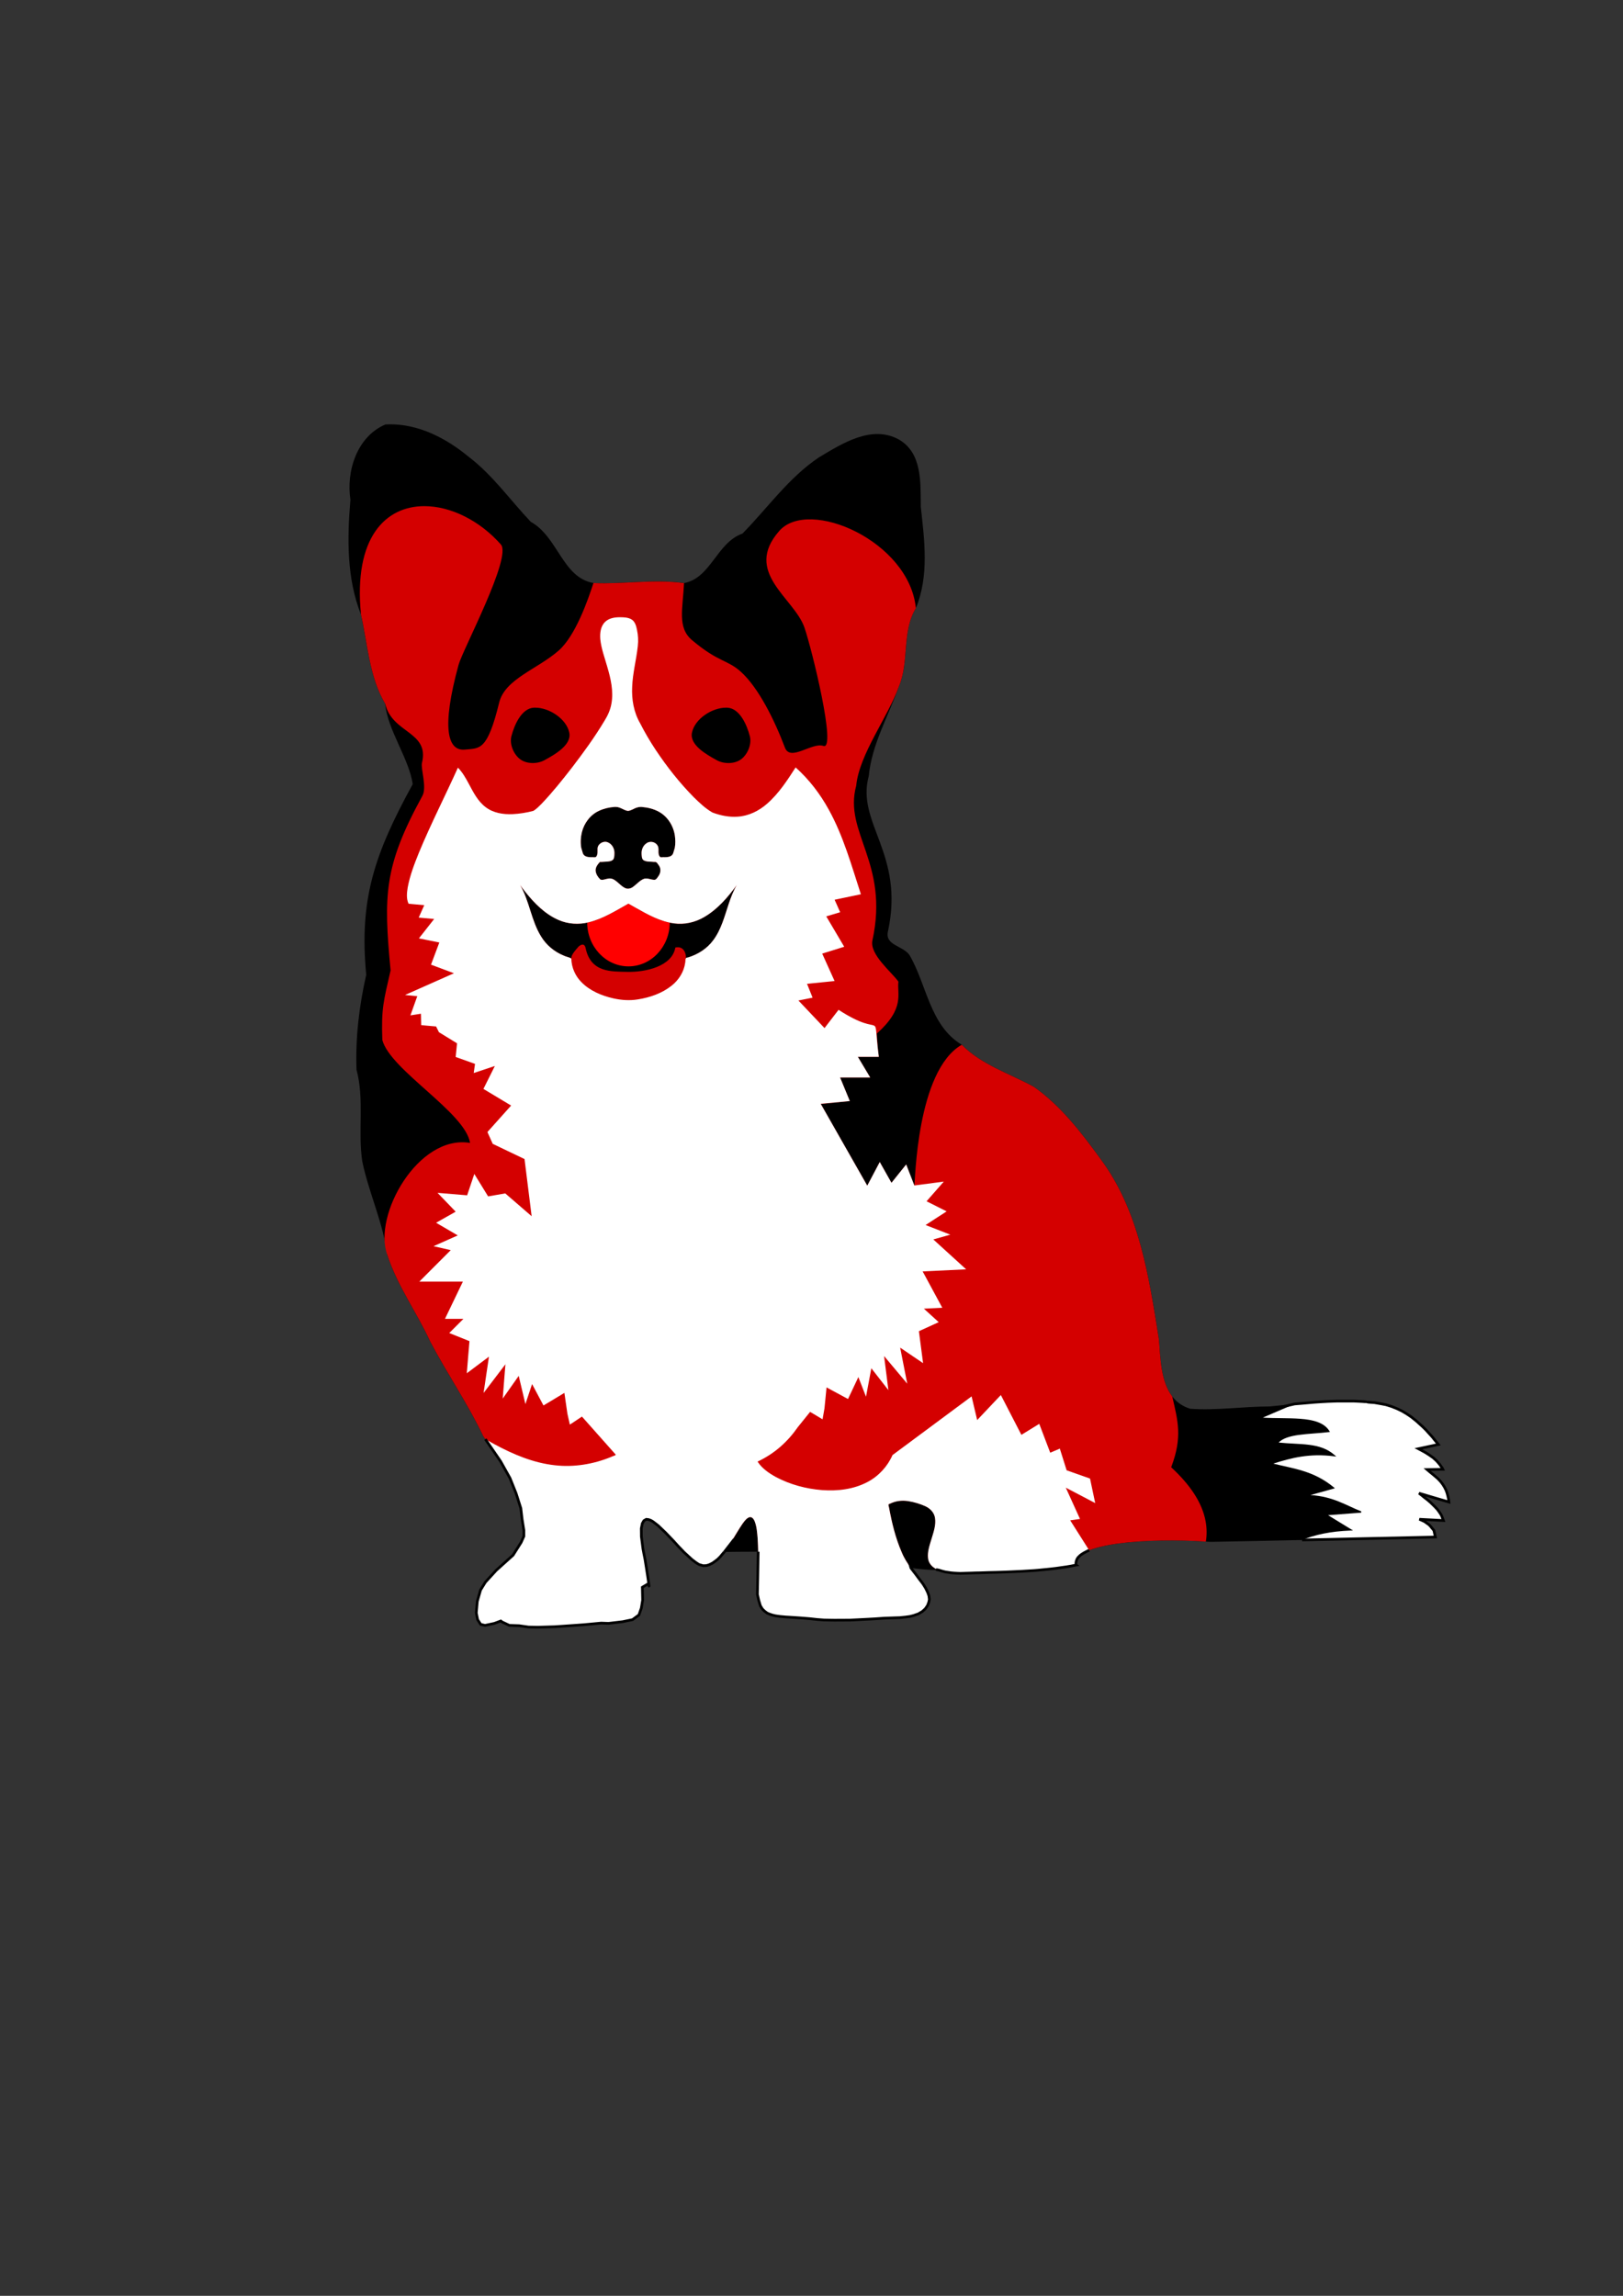 <?xml version="1.0" encoding="UTF-8" standalone="no"?>
<!-- Created with Inkscape (http://www.inkscape.org/) -->

<svg
   xmlns:dc="http://purl.org/dc/elements/1.1/"
   xmlns:cc="http://creativecommons.org/ns#"
   xmlns:rdf="http://www.w3.org/1999/02/22-rdf-syntax-ns#"
   xmlns:svg="http://www.w3.org/2000/svg"
   xmlns="http://www.w3.org/2000/svg"
   xmlns:sodipodi="http://sodipodi.sourceforge.net/DTD/sodipodi-0.dtd"
   xmlns:inkscape="http://www.inkscape.org/namespaces/inkscape"
   width="210mm"
   height="297mm"
   viewBox="0 0 210 297"
   version="1.1"
   id="svg8"
   inkscape:version="0.92.1 r15371"
   sodipodi:docname="corgi.svg">
  <rect x="0" y="0" width="210" height="297" fill="#333333" stroke="none"/>
  <defs
     id="defs2" />
  <sodipodi:namedview
     id="base"
     pagecolor="#ffffff"
     bordercolor="#666666"
     borderopacity="1.0"
     inkscape:pageopacity="0.0"
     inkscape:pageshadow="2"
     inkscape:zoom="0.7"
     inkscape:cx="-100.15537"
     inkscape:cy="513.75649"
     inkscape:document-units="mm"
     inkscape:current-layer="layer1"
     showgrid="false"
     inkscape:window-width="1536"
     inkscape:window-height="801"
     inkscape:window-x="-8"
     inkscape:window-y="-8"
     inkscape:window-maximized="1" />
  <g
     inkscape:label="Layer 1"
     inkscape:groupmode="layer"
     id="layer1">
    <g
       id="g138"
       transform="matrix(1.307,0,0,1.307,376.147,6.49)">
      <path
         inkscape:connector-curvature="0"
         id="path4396"
         d="m -249.361,37.039 c -0.095,0.002 -0.192,0.006 -0.288,0.012 -2.803,1.2 -3.889,4.61 -3.455,7.443 -0.319,3.804 -0.383,7.76 1.044,11.367 0.674,2.973 0.817,6.161 2.403,8.845 0.195,2.499 2.39,5.482 2.718,7.947 -3.81,6.96 -5.305,11.418 -4.601,18.869 -0.697,3.066 -1.073,6.223 -0.961,9.385 0.805,2.988 0.114,6.097 0.575,9.105 0.655,3.123 2.061,6.052 2.474,9.231 0.981,3.06 2.921,5.683 4.251,8.589 1.675,3.176 3.72,6.148 5.263,9.385 1.815,2.476 3.56,5.023 3.829,8.175 1.094,3.436 -2.917,4.487 -4.113,7.025 -1.142,3.716 0.116,3.868 2.005,3.061 0.642,0.541 1.423,0.415 3.494,0.607 0.653,0.06 2.028,-0.117 2.959,-0.126 1.475,-0.015 2.582,-0.199 3.483,-0.272 3.75,-0.064 4.275,-0.477 4.066,-3.467 -0.022,-0.318 0.72,-0.192 0.654,-0.579 -0.454,-2.659 -1.068,-5.114 -0.563,-5.977 0.855,-1.463 4.488,4.41 6.035,4.346 0.754,-0.031 1.417,-0.616 2.001,-1.367 0.87,-0.012 2.01,-0.021 3.353,-0.024 0.007,0.392 0.009,0.797 0.008,1.21 -0.59,6.188 0.896,4.898 5.913,5.508 2.643,0.209 5.244,-0.133 7.891,-0.185 1.25,-0.074 2.82,-0.263 3.1,-1.659 0.182,-0.906 -0.906,-2.05 -1.793,-3.266 0.926,0.132 1.847,0.21 2.758,0.213 0.516,0.197 1.255,0.313 2.297,0.323 3.774,-0.15 7.564,-0.082 11.291,-0.816 -0.382,-2.316 7.773,-2.707 13.296,-2.301 6.188,-0.093 17.75,-0.402 19.142,-0.426 l 3.136,-0.051 c -0.074,-0.67 -0.373,-1.299 -1.588,-1.761 l 2.383,0.126 c -0.28,-1.033 -1.316,-1.876 -2.419,-2.703 l 2.963,0.871 c -0.198,-1.89 -1.268,-2.41 -2.159,-3.211 l 1.56,-0.028 c -0.644,-1.154 -1.464,-1.507 -2.423,-2.033 l 1.978,-0.422 c -1.548,-1.976 -3.275,-3.612 -5.653,-4.031 -3.465,-0.609 -7.702,-0.057 -11.054,0.268 -2.623,-0.002 -5.241,0.416 -7.863,0.225 -2.916,-0.905 -2.888,-4.376 -3.093,-6.856 -0.99,-6.198 -1.939,-12.737 -5.807,-17.903 -1.891,-2.602 -3.926,-5.24 -6.571,-7.104 -2.415,-1.325 -5.167,-2.167 -7.142,-4.165 -3.175,-1.916 -3.449,-5.928 -5.173,-8.877 -0.661,-0.947 -2.438,-0.939 -2.135,-2.329 1.684,-7.721 -3.167,-10.729 -1.899,-15.382 0.299,-3.122 1.931,-5.909 2.959,-8.818 1.085,-2.485 0.272,-5.427 1.706,-7.809 1.324,-3.196 0.852,-6.703 0.489,-10.031 -0.034,-2.32 0.17,-5.311 -2.163,-6.655 -2.697,-1.49 -5.623,0.389 -7.93,1.769 -2.989,2.004 -5.068,5.004 -7.564,7.537 -2.55,0.906 -3.122,4.406 -5.783,4.901 -3.017,-0.418 -5.981,0.123 -8.966,-0.008 -3.082,-0.538 -3.489,-4.543 -6.205,-6.056 -2.047,-2.158 -3.769,-4.629 -6.165,-6.45 -2.232,-1.843 -4.991,-3.269 -7.946,-3.199 z"
         style="fill:#000000;stroke:none;stroke-width:0.265" />
      <path
         inkscape:connector-curvature="0"
         id="path4415"
         d="m -225.58,84.476 c -1.346,0.758 -2.68,1.585 -4.085,1.879 0.018,2.393 1.842,4.33 4.089,4.33 2.247,0 4.071,-1.937 4.089,-4.33 -1.407,-0.294 -2.747,-1.122 -4.093,-1.879 z"
         style="fill:#ff0000;fill-rule:evenodd;stroke:none;stroke-width:0.265" />
      <path
         inkscape:connector-curvature="0"
         id="path4423"
         d="m -154.477,133.707 c -1.72,-0.009 -3.488,0.13 -5.157,0.292 l -3.148,1.351 c 1.186,0.077 2.517,0.025 3.703,0.114 1.277,0.096 2.383,0.369 2.896,1.221 l 0.051,0.083 -0.099,0.012 c -0.967,0.119 -2.055,0.153 -2.994,0.284 -0.873,0.121 -1.594,0.339 -1.986,0.753 1.073,0.112 2.073,0.108 2.986,0.221 0.954,0.118 1.822,0.369 2.569,1.032 l 0.15,0.134 -0.201,-0.024 c -2.444,-0.318 -4.263,0.159 -6.031,0.721 1.987,0.505 3.997,0.69 6.004,2.364 l 0.091,0.079 -0.114,0.032 -2.301,0.638 c 2.268,0.151 3.484,1.006 5.031,1.619 l -0.016,0.122 -3.274,0.252 2.289,1.403 0.177,0.106 -0.209,0.008 c -2.051,0.079 -3.59,0.428 -4.834,0.934 4.764,-0.111 9.232,-0.222 10.062,-0.236 l 3.136,-0.051 c -0.074,-0.67 -0.373,-1.299 -1.588,-1.761 l 2.383,0.126 c -0.28,-1.033 -1.316,-1.876 -2.419,-2.703 l 2.963,0.871 c -0.198,-1.89 -1.268,-2.41 -2.159,-3.211 l 1.56,-0.028 c -0.644,-1.154 -1.464,-1.507 -2.423,-2.033 l 1.978,-0.422 c -1.548,-1.976 -3.275,-3.612 -5.653,-4.031 -1.083,-0.19 -2.24,-0.266 -3.423,-0.272 z"
         style="fill:#ffffff;stroke:none;stroke-width:0.265" />
      <path
         sodipodi:nodetypes="cscssccccccccccccccccccccccccccccccccccccccccccccccccccsccccccccccccccccccccssscccccsccccccccccsscccssscccsccsscccccccccccccccccccccccccscccssssssccssssscc"
         inkscape:connector-curvature="0"
         d="m -234.827,65.08 c 1.408,-0.011 3.115,1.112 3.392,2.474 0.245,1.203 -1.393,2.143 -2.47,2.73 -0.697,0.38 -1.738,0.381 -2.379,-0.087 -0.661,-0.483 -1.087,-1.501 -0.882,-2.293 0.299,-1.155 1.015,-2.748 2.206,-2.821 0.045,-0.003 0.088,-0.004 0.134,-0.004 z m 10.479,9.822 c 0.039,-3.7e-5 0.079,0.004 0.118,0.008 0.575,0.05 1.15,0.189 1.659,0.469 0.863,0.469 1.434,1.377 1.584,2.336 0.06,0.409 0.072,0.834 -0.004,1.241 -0.068,0.193 -0.107,0.397 -0.181,0.587 -0.155,0.31 -0.536,0.338 -0.843,0.339 -0.156,-0.034 -0.402,0.079 -0.477,-0.087 -0.237,-0.329 0.015,-0.777 -0.229,-1.103 -0.233,-0.365 -0.782,-0.441 -1.111,-0.162 -0.326,0.235 -0.469,0.649 -0.445,1.04 0.022,0.214 0.004,0.489 0.213,0.619 0.319,0.174 0.696,0.115 1.044,0.162 0.245,-0.06 0.35,0.216 0.477,0.378 0.193,0.294 0.156,0.686 -0.032,0.973 -0.113,0.147 -0.199,0.358 -0.39,0.414 -0.355,0.021 -0.695,-0.198 -1.052,-0.106 -0.43,0.15 -0.719,0.525 -1.079,0.784 -0.208,0.17 -0.492,0.251 -0.752,0.165 -0.417,-0.168 -0.694,-0.55 -1.064,-0.792 -0.204,-0.157 -0.469,-0.222 -0.721,-0.158 -0.239,0.027 -0.487,0.174 -0.725,0.079 -0.222,-0.211 -0.406,-0.485 -0.461,-0.792 -0.067,-0.371 0.18,-0.695 0.418,-0.95 0.199,0.016 0.396,-0.023 0.595,-0.024 0.255,-0.019 0.564,-0.021 0.737,-0.24 0.106,-0.196 0.099,-0.433 0.102,-0.65 0,-0.435 -0.259,-0.875 -0.674,-1.032 -0.423,-0.164 -0.956,0.143 -0.997,0.603 -0.013,0.276 0.049,0.579 -0.126,0.82 -0.101,0.118 -0.331,0.032 -0.488,0.059 -0.307,-0.001 -0.692,-0.043 -0.831,-0.362 -0.064,-0.194 -0.112,-0.395 -0.173,-0.591 -0.08,-0.502 -0.055,-1.023 0.067,-1.517 0.22,-0.907 0.833,-1.722 1.686,-2.12 0.48,-0.223 1.009,-0.35 1.536,-0.386 0.048,-0.002 0.094,-0.002 0.142,0 0.422,-0.004 0.749,0.309 1.15,0.386 0.19,0.017 0.375,-0.083 0.548,-0.158 0.238,-0.135 0.505,-0.232 0.78,-0.232 z m -11.96,7.725 c 0.932,1.603 1.1,3.531 2.084,5.11 0.512,0.838 1.299,1.498 2.208,1.869 0.242,0.13 0.59,0.167 0.785,0.306 0.004,-0.228 0.024,-0.404 0.661,-1.124 0.008,-0.045 0.607,-0.61 0.752,0.091 0.507,2.441 2.557,2.312 4.142,2.348 1.771,0.04 4.418,-0.526 4.738,-2.406 0.884,-0.195 1.063,0.674 1.05,0.976 -0.003,0.059 -0.006,0.107 -0.008,0.165 0.033,-0.057 0.093,-0.112 0.207,-0.157 0.047,-0.014 0.093,-0.026 0.141,-0.041 0.936,-0.31 1.798,-0.875 2.381,-1.678 0.781,-1.054 1.103,-2.355 1.513,-3.58 0.216,-0.646 0.457,-1.287 0.802,-1.877 -0.892,1.227 -1.913,2.415 -3.241,3.183 -0.895,0.522 -1.955,0.767 -2.985,0.62 -1.352,-0.182 -2.566,-0.862 -3.737,-1.521 -0.254,-0.144 -0.514,-0.286 -0.769,-0.43 -1.265,0.706 -2.513,1.498 -3.936,1.844 -0.984,0.245 -2.045,0.178 -2.977,-0.232 -1.328,-0.574 -2.373,-1.634 -3.266,-2.745 -0.187,-0.236 -0.37,-0.475 -0.546,-0.719 z m 20.407,-17.547 c 0.045,2.65e-4 0.089,0.001 0.134,0.004 1.191,0.073 1.907,1.666 2.206,2.821 0.205,0.793 -0.221,1.811 -0.882,2.293 -0.641,0.468 -1.683,0.467 -2.38,0.087 -1.077,-0.588 -2.715,-1.528 -2.47,-2.73 0.277,-1.362 1.984,-2.486 3.392,-2.474 z m -29.89,-19.948 c -3.811,0.004 -7.024,3.069 -6.268,10.729 0.674,2.973 0.817,6.161 2.403,8.845 0.694,2.947 4.397,2.707 3.636,5.839 -0.14,0.575 0.52,2.434 0.033,3.278 -3.81,6.96 -3.843,9.81 -3.139,17.26 -0.697,3.067 -0.931,3.733 -0.819,6.894 0.805,2.988 8.224,7.174 8.685,10.183 -5.135,-0.858 -9.65,7.185 -8.19,11.083 0.981,3.06 2.921,5.683 4.251,8.589 1.675,3.176 3.72,6.148 5.263,9.385 1.815,2.476 3.56,5.023 3.829,8.175 1.094,3.436 -2.917,4.487 -4.113,7.025 -1.142,3.716 0.116,3.868 2.005,3.061 0.642,0.541 1.423,0.415 3.494,0.607 0.653,0.06 2.028,-0.117 2.959,-0.126 1.475,-0.015 2.582,-0.199 3.483,-0.272 3.75,-0.064 4.275,-0.477 4.066,-3.467 -0.022,-0.318 0.72,-0.192 0.654,-0.579 -0.454,-2.659 -1.068,-5.114 -0.563,-5.977 0.855,-1.463 4.488,4.41 6.035,4.346 2.435,-0.101 3.915,-5.982 4.897,-4.602 0.412,0.579 0.47,2.449 0.465,4.421 -0.59,6.188 0.896,4.898 5.913,5.508 2.643,0.209 5.244,-0.133 7.891,-0.185 1.25,-0.074 2.82,-0.263 3.1,-1.659 0.243,-1.211 -1.788,-2.839 -2.565,-4.511 -1.039,-2.238 -1.305,-4.475 -1.462,-5.031 0.674,-0.331 1.464,-0.672 3.392,0.051 1.496,0.561 1.381,1.657 1.052,2.805 -0.54,1.885 -1.651,3.911 2.844,3.956 3.774,-0.15 7.564,-0.082 11.291,-0.816 -0.372,-2.256 7.349,-2.683 12.855,-2.329 0.104,-0.673 0.093,-1.33 -0.02,-1.97 -0.335,-1.898 -1.571,-3.668 -3.384,-5.358 l -0.032,-0.032 0.016,-0.039 c 1.115,-2.965 0.643,-4.548 0.091,-6.962 -1.145,-1.483 -1.17,-3.828 -1.32,-5.642 -0.99,-6.198 -1.939,-12.737 -5.807,-17.903 -1.891,-2.602 -3.926,-5.24 -6.571,-7.104 -2.415,-1.325 -5.167,-2.167 -7.142,-4.165 -4.493,2.575 -4.603,13.664 -4.692,13.928 l -0.808,-2.08 -1.458,1.816 -1.158,-2.057 c -0.412,0.781 -0.829,1.558 -1.237,2.34 -1.616,-2.838 -3.222,-5.65 -4.598,-8.081 l 2.868,-0.295 c -0.32,-0.778 -0.644,-1.554 -0.961,-2.332 h 2.982 c -0.409,-0.681 -0.813,-1.365 -1.225,-2.045 l 2.076,-2e-6 c -0.136,-1.042 -0.158,-1.846 -0.194,-2.301 2.823,-2.533 1.977,-3.916 2.136,-5.137 -0.661,-0.947 -2.877,-2.693 -2.574,-4.083 1.684,-7.721 -2.875,-10.656 -1.606,-15.309 0.299,-3.122 3.174,-6.86 4.201,-9.768 1.085,-2.485 0.272,-5.427 1.706,-7.809 -0.652,-6.642 -10.605,-10.967 -13.521,-7.648 -3.611,4.111 1.473,6.623 2.49,9.566 0.746,2.158 3.201,12.184 1.879,11.718 -1.116,-0.394 -3.275,1.585 -3.81,0.169 -1.039,-2.754 -2.621,-5.924 -4.337,-7.486 -1.372,-1.249 -2.203,-0.918 -4.854,-3.148 -1.496,-1.258 -0.913,-3.129 -0.8,-5.65 -3.017,-0.418 -5.981,0.123 -8.966,-0.008 -0.56,1.723 -1.778,5.217 -3.443,6.682 -2.099,1.847 -5.317,2.81 -5.89,5.15 -1.177,4.807 -1.919,4.507 -3.38,4.653 -1.722,0.173 -2.364,-2.096 -0.638,-8.396 0.414,-1.51 5.295,-10.646 4.188,-11.903 -2.088,-2.37 -4.976,-3.801 -7.584,-3.798 z"
         style="fill:#d40000;fill-opacity:1;fill-rule:evenodd;stroke:none;stroke-width:0.265"
         id="path3042" />
      <path
         sodipodi:nodetypes="cccccccccccccccccccccccccccccccccccccccccccccccccccccccccccccccccccccccccccccccccccccccccccccccccccccccccccccccccccccccccccccccccccccccccccccccccccccccccccccccccccccccccccccccccccccccccccccccccccccccccccccccccccccccccccccccccccccccccccccccccccccccccscccccccccccccccccccccc"
         inkscape:connector-curvature="0"
         id="path4458"
         d="m -226.362,56.128 c -0.542,-0.006 -1.139,0.072 -1.54,0.473 -0.443,0.44 -0.514,1.11 -0.465,1.702 0.097,0.938 0.434,1.825 0.689,2.726 0.346,1.175 0.636,2.421 0.414,3.648 -0.104,0.614 -0.364,1.186 -0.693,1.71 -0.968,1.618 -2.081,3.145 -3.227,4.641 -0.945,1.216 -1.908,2.422 -2.97,3.538 -0.267,0.26 -0.523,0.549 -0.851,0.733 -0.666,0.173 -1.366,0.289 -2.06,0.319 -0.922,0.041 -1.898,-0.117 -2.647,-0.689 -0.788,-0.59 -1.231,-1.494 -1.686,-2.34 -0.3,-0.557 -0.615,-1.119 -1.064,-1.572 -1.266,2.814 -2.68,5.563 -3.861,8.416 -0.451,1.12 -0.892,2.256 -1.111,3.447 -0.079,0.516 -0.143,1.07 0.067,1.564 0.036,0.083 0.163,0.039 0.24,0.063 0.444,0.04 0.888,0.082 1.332,0.122 -0.183,0.409 -0.365,0.82 -0.548,1.229 0.509,0.046 1.019,0.089 1.529,0.138 -0.502,0.64 -1.006,1.279 -1.509,1.919 0.674,0.136 1.348,0.269 2.021,0.406 -0.276,0.731 -0.549,1.463 -0.823,2.195 0.756,0.284 1.513,0.566 2.269,0.851 -1.614,0.717 -3.228,1.434 -4.842,2.151 0.404,0.039 0.809,0.079 1.213,0.118 -0.225,0.633 -0.452,1.266 -0.678,1.899 l 1.04,-0.162 0.024,1.127 c 0.492,0.044 0.985,0.096 1.477,0.134 0.094,0.189 0.186,0.378 0.28,0.567 0.597,0.367 1.195,0.732 1.793,1.099 -0.045,0.452 -0.089,0.904 -0.134,1.355 0.638,0.226 1.275,0.459 1.915,0.682 -0.044,0.302 -0.086,0.604 -0.13,0.906 0.697,-0.232 1.395,-0.465 2.092,-0.697 -0.377,0.756 -0.754,1.513 -1.131,2.269 0.914,0.549 1.829,1.096 2.742,1.647 -0.779,0.875 -1.563,1.746 -2.344,2.62 l 0.524,1.17 c 1.049,0.502 2.099,1.002 3.148,1.505 0.234,1.886 0.471,3.772 0.705,5.658 -0.87,-0.754 -1.741,-1.505 -2.612,-2.258 -0.566,0.099 -1.132,0.196 -1.698,0.295 -0.458,-0.739 -0.911,-1.482 -1.367,-2.222 -0.236,0.705 -0.473,1.41 -0.709,2.116 -0.977,-0.081 -1.954,-0.163 -2.931,-0.244 0.598,0.622 1.2,1.241 1.796,1.864 -0.647,0.364 -1.292,0.73 -1.938,1.095 0.714,0.418 1.432,0.83 2.143,1.253 -0.798,0.36 -1.6,0.711 -2.399,1.068 0.569,0.13 1.137,0.263 1.706,0.39 -1.032,1.041 -2.073,2.074 -3.108,3.113 h 4.31 c -0.591,1.229 -1.182,2.459 -1.773,3.688 h 1.828 c -0.473,0.464 -0.937,0.936 -1.406,1.403 0.667,0.269 1.336,0.532 2.001,0.804 -0.089,1.06 -0.176,2.12 -0.264,3.18 0.732,-0.547 1.462,-1.096 2.194,-1.643 -0.18,1.197 -0.354,2.396 -0.532,3.593 0.721,-0.947 1.441,-1.895 2.163,-2.841 -0.087,1.132 -0.179,2.264 -0.268,3.396 0.528,-0.748 1.053,-1.499 1.584,-2.246 0.22,0.93 0.441,1.86 0.662,2.79 0.221,-0.661 0.441,-1.321 0.662,-1.982 0.372,0.708 0.752,1.413 1.127,2.12 0.69,-0.416 1.385,-0.824 2.072,-1.245 0.106,0.687 0.19,1.378 0.299,2.065 0.08,0.359 0.161,0.717 0.24,1.076 0.4,-0.264 0.795,-0.536 1.198,-0.796 1.117,1.257 2.235,2.511 3.349,3.771 -0.047,0.104 -0.34,0.145 -0.465,0.225 -1.748,0.716 -3.672,1.038 -5.555,0.823 -2.135,-0.23 -4.143,-1.081 -6.016,-2.096 -0.292,-0.158 -0.582,-0.32 -0.871,-0.485 1.235,1.697 2.439,3.461 3.116,5.465 0.267,0.79 0.446,1.612 0.516,2.443 0.252,0.754 0.264,1.607 -0.075,2.336 -0.416,0.918 -1.19,1.594 -1.923,2.258 -0.797,0.719 -1.645,1.444 -2.116,2.431 -0.225,0.763 -0.446,1.546 -0.433,2.348 0.008,0.381 0.116,0.837 0.492,1.017 0.418,0.187 0.891,0.061 1.308,-0.063 0.257,-0.018 0.544,-0.344 0.76,-0.146 0.499,0.342 1.129,0.341 1.71,0.39 0.622,0.034 1.242,0.09 1.863,0.134 1.012,0.003 2.017,-0.147 3.03,-0.142 1.075,-0.018 2.142,-0.168 3.211,-0.268 0.884,-0.024 1.778,-0.025 2.643,-0.229 0.488,-0.114 0.989,-0.37 1.213,-0.843 0.274,-0.579 0.252,-1.239 0.236,-1.864 0.003,-0.203 -0.043,-0.411 -0.016,-0.611 0.142,-0.222 0.502,-0.139 0.63,-0.378 0.033,-0.195 -0.052,-0.392 -0.071,-0.587 -0.226,-1.312 -0.521,-2.617 -0.646,-3.944 -0.031,-0.501 -0.075,-1.033 0.13,-1.505 0.081,-0.216 0.323,-0.349 0.548,-0.28 0.455,0.129 0.807,0.464 1.154,0.768 1.11,1.028 2.049,2.233 3.207,3.211 0.322,0.253 0.667,0.53 1.087,0.583 0.624,0.011 1.168,-0.382 1.588,-0.808 0.947,-0.977 1.525,-2.224 2.285,-3.337 0.187,-0.25 0.373,-0.54 0.678,-0.654 0.239,-0.073 0.429,0.16 0.512,0.355 0.23,0.554 0.265,1.166 0.315,1.757 0.053,0.858 0.068,1.718 0.051,2.577 -0.09,1.076 -0.191,2.168 -0.035,3.243 0.083,0.549 0.292,1.131 0.772,1.454 0.538,0.359 1.202,0.414 1.828,0.477 1.139,0.085 2.282,0.127 3.416,0.268 2.621,0.199 5.24,-0.138 7.859,-0.189 0.775,-0.053 1.589,-0.121 2.273,-0.524 0.494,-0.289 0.84,-0.848 0.815,-1.426 -0.058,-0.581 -0.41,-1.074 -0.733,-1.541 -0.699,-0.971 -1.536,-1.871 -1.989,-2.994 -0.61,-1.399 -0.967,-2.889 -1.245,-4.385 -0.018,-0.163 -0.164,-0.379 0.083,-0.41 0.559,-0.283 1.205,-0.356 1.82,-0.256 0.587,0.093 1.165,0.268 1.706,0.512 0.463,0.216 0.861,0.629 0.938,1.15 0.11,0.689 -0.132,1.367 -0.327,2.017 -0.192,0.647 -0.449,1.315 -0.358,2.002 0.059,0.475 0.413,0.862 0.839,1.052 0.734,0.338 1.56,0.383 2.356,0.41 0.834,-0.015 1.668,-0.054 2.502,-0.071 2.991,-0.082 6.002,-0.16 8.947,-0.741 -0.078,-0.395 0.162,-0.773 0.469,-1.001 0.251,-0.197 0.541,-0.341 0.835,-0.461 -0.626,-0.989 -1.255,-1.977 -1.879,-2.967 0.323,-0.05 0.646,-0.091 0.969,-0.138 -0.468,-1.033 -0.941,-2.063 -1.406,-3.097 0.969,0.512 1.941,1.016 2.911,1.525 -0.171,-0.809 -0.341,-1.618 -0.512,-2.427 -0.772,-0.271 -1.543,-0.55 -2.316,-0.816 -0.221,-0.717 -0.45,-1.431 -0.674,-2.147 -0.316,0.135 -0.633,0.269 -0.949,0.406 -0.362,-0.952 -0.725,-1.904 -1.087,-2.857 -0.59,0.362 -1.178,0.726 -1.769,1.087 -0.679,-1.312 -1.355,-2.627 -2.033,-3.94 -0.781,0.826 -1.562,1.653 -2.344,2.478 -0.185,-0.781 -0.367,-1.563 -0.552,-2.344 l -7.828,5.808 c -0.493,1.122 -1.366,2.077 -2.45,2.652 -1.378,0.74 -2.985,0.929 -4.527,0.816 -1.577,-0.125 -3.14,-0.54 -4.542,-1.28 -0.704,-0.384 -1.397,-0.856 -1.84,-1.541 1.713,-0.808 2.982,-1.974 3.987,-3.416 0.405,-0.501 0.808,-1.004 1.213,-1.505 0.415,0.24 0.821,0.492 1.233,0.737 0.063,-0.362 0.127,-0.722 0.189,-1.083 0.076,-0.691 0.132,-1.385 0.205,-2.076 0.706,0.388 1.418,0.764 2.127,1.147 0.341,-0.724 0.686,-1.446 1.024,-2.171 0.251,0.649 0.505,1.297 0.756,1.946 0.176,-0.939 0.352,-1.878 0.528,-2.817 0.566,0.721 1.127,1.445 1.69,2.167 -0.142,-1.127 -0.289,-2.25 -0.429,-3.377 0.766,0.911 1.528,1.823 2.293,2.734 -0.234,-1.188 -0.465,-2.378 -0.701,-3.566 0.757,0.511 1.513,1.024 2.269,1.537 -0.138,-1.054 -0.275,-2.109 -0.414,-3.164 0.652,-0.303 1.309,-0.595 1.962,-0.894 -0.491,-0.444 -0.975,-0.895 -1.469,-1.336 l 1.824,-0.087 c -0.648,-1.2 -1.298,-2.401 -1.946,-3.601 l 4.306,-0.205 c -1.083,-0.988 -2.17,-1.968 -3.25,-2.959 0.563,-0.154 1.12,-0.317 1.682,-0.473 -0.815,-0.318 -1.632,-0.632 -2.446,-0.953 0.691,-0.456 1.391,-0.9 2.084,-1.351 -0.663,-0.334 -1.326,-0.668 -1.989,-1.001 0.567,-0.651 1.137,-1.297 1.706,-1.946 -0.972,0.128 -1.943,0.255 -2.915,0.382 l -0.808,-2.08 -1.456,1.818 -1.16,-2.058 c -0.412,0.781 -0.829,1.558 -1.237,2.34 -1.533,-2.693 -3.067,-5.386 -4.597,-8.081 -0.015,-0.053 0.129,-0.019 0.177,-0.039 l 2.691,-0.256 c -0.32,-0.778 -0.644,-1.554 -0.961,-2.332 h 2.982 c -0.409,-0.681 -0.813,-1.365 -1.225,-2.045 h 2.076 c -0.666,-5.104 0.676,-1.617 -3.983,-4.653 -0.464,0.603 -0.925,1.207 -1.391,1.808 -0.86,-0.911 -1.723,-1.821 -2.584,-2.73 0.468,-0.089 0.935,-0.187 1.402,-0.28 -0.183,-0.457 -0.362,-0.915 -0.548,-1.371 0.909,-0.091 1.817,-0.184 2.726,-0.276 -0.409,-0.905 -0.815,-1.811 -1.225,-2.715 0.728,-0.221 1.452,-0.453 2.179,-0.678 -0.593,-1.002 -1.182,-2.005 -1.777,-3.006 0.458,-0.137 0.917,-0.273 1.375,-0.41 -0.182,-0.413 -0.368,-0.824 -0.548,-1.237 0.867,-0.181 1.733,-0.362 2.6,-0.544 -0.928,-2.845 -1.733,-5.763 -3.191,-8.396 -0.854,-1.551 -1.946,-2.977 -3.27,-4.157 -0.826,1.281 -1.67,2.587 -2.829,3.597 -0.805,0.706 -1.817,1.207 -2.896,1.277 -0.853,0.064 -1.71,-0.112 -2.506,-0.41 -0.694,-0.394 -1.277,-0.955 -1.844,-1.509 -1.415,-1.433 -2.667,-3.021 -3.782,-4.696 -0.563,-0.849 -1.079,-1.729 -1.54,-2.636 -0.627,-1.083 -0.847,-2.362 -0.784,-3.601 0.052,-1.366 0.415,-2.691 0.559,-4.046 0.059,-0.527 0.032,-1.062 -0.079,-1.58 -0.079,-0.407 -0.203,-0.876 -0.603,-1.08 -0.317,-0.162 -0.682,-0.178 -1.032,-0.181 z m 2.013,18.774 c 0.039,-3.7e-5 0.079,0.004 0.118,0.008 0.575,0.05 1.15,0.189 1.659,0.469 0.863,0.469 1.434,1.377 1.584,2.336 0.06,0.409 0.072,0.834 -0.004,1.241 -0.068,0.193 -0.107,0.397 -0.181,0.587 -0.155,0.31 -0.536,0.338 -0.843,0.339 -0.156,-0.034 -0.402,0.079 -0.477,-0.087 -0.237,-0.329 0.015,-0.777 -0.229,-1.103 -0.233,-0.365 -0.782,-0.441 -1.111,-0.162 -0.326,0.235 -0.469,0.649 -0.445,1.04 0.022,0.214 0.004,0.489 0.213,0.619 0.319,0.174 0.696,0.115 1.044,0.162 0.245,-0.06 0.35,0.216 0.477,0.378 0.193,0.294 0.156,0.686 -0.032,0.973 -0.113,0.147 -0.199,0.358 -0.39,0.414 -0.355,0.021 -0.695,-0.198 -1.052,-0.106 -0.43,0.15 -0.719,0.525 -1.079,0.784 -0.208,0.17 -0.492,0.251 -0.752,0.165 -0.417,-0.168 -0.694,-0.55 -1.064,-0.792 -0.204,-0.157 -0.469,-0.222 -0.721,-0.158 -0.239,0.027 -0.487,0.174 -0.725,0.079 -0.222,-0.211 -0.406,-0.485 -0.461,-0.792 -0.067,-0.371 0.18,-0.695 0.418,-0.95 0.199,0.016 0.396,-0.023 0.595,-0.024 0.255,-0.019 0.564,-0.021 0.737,-0.24 0.106,-0.196 0.099,-0.433 0.102,-0.65 0,-0.435 -0.259,-0.875 -0.674,-1.032 -0.423,-0.164 -0.956,0.143 -0.997,0.603 -0.013,0.276 0.049,0.579 -0.126,0.82 -0.101,0.118 -0.331,0.032 -0.488,0.059 -0.307,-0.001 -0.692,-0.043 -0.831,-0.362 -0.064,-0.194 -0.112,-0.395 -0.173,-0.591 -0.08,-0.502 -0.055,-1.023 0.067,-1.517 0.22,-0.907 0.833,-1.722 1.686,-2.12 0.48,-0.223 1.009,-0.35 1.536,-0.386 0.048,-0.002 0.094,-0.002 0.142,0 0.422,-0.004 0.749,0.309 1.15,0.386 0.19,0.017 0.375,-0.083 0.548,-0.158 0.238,-0.135 0.505,-0.232 0.78,-0.232 z m -11.957,7.726 c 0.176,0.244 0.356,0.485 0.544,0.721 0.893,1.111 1.938,2.172 3.266,2.746 0.931,0.409 1.995,0.474 2.978,0.229 1.423,-0.346 2.671,-1.142 3.936,-1.848 0.255,0.144 0.51,0.289 0.764,0.433 1.171,0.659 2.383,1.335 3.735,1.517 1.03,0.147 2.095,-0.092 2.99,-0.615 1.328,-0.768 2.351,-1.957 3.242,-3.184 -0.345,0.59 -0.588,1.233 -0.804,1.879 -0.41,1.225 -0.735,2.519 -1.517,3.574 -0.613,0.844 -1.53,1.427 -2.521,1.726 -0.33,-0.011 -0.212,0.32 -0.272,0.54 -0.126,0.899 -0.651,1.711 -1.359,2.265 -0.947,0.747 -2.12,1.151 -3.301,1.34 -0.824,0.14 -1.67,0.08 -2.482,-0.106 -1.139,-0.262 -2.271,-0.738 -3.108,-1.576 -0.625,-0.619 -1.003,-1.475 -1.02,-2.356 -0.196,-0.139 -0.538,-0.178 -0.78,-0.307 -0.909,-0.371 -1.694,-1.03 -2.206,-1.868 -0.984,-1.578 -1.152,-3.508 -2.084,-5.11 z"
         style="fill:#ffffff;fill-rule:evenodd;stroke:none;stroke-width:0.265" />
      <path
         inkscape:connector-curvature="0"
         id="path118"
         d="m -239.741,137.485 1.503,2.193 0.935,1.67 0.601,1.503 0.468,1.47 0.125,1.071 0.175,1.101 v 0.601 l -0.267,0.601 -0.802,1.27 -1.67,1.503 -1.069,1.169 -0.481,0.779 -0.321,1.125 -0.1,1.136 0.134,0.668 0.301,0.468 0.434,0.1 0.92,-0.196 0.638,-0.24 0.122,0.095 0.725,0.341 0.969,0.033 0.935,0.134 0.944,0.016 1.662,-0.049 1.47,-0.1 1.403,-0.1 1.705,-0.16 0.734,0.027 1.403,-0.167 0.969,-0.2 0.635,-0.468 0.234,-0.668 0.134,-0.802 -0.031,-1.267 v 0 l 0.63,-0.378 c 0,0 0.071,0.587 0,0 -0.071,-0.587 -0.366,-2.397 -0.366,-2.397 0,0 -0.2,-0.969 -0.2,-1.011 0,-0.042 -0.159,-1.228 -0.159,-1.228 l -0.008,-0.81 0.1,-0.493 0.159,-0.276 0.234,-0.134 0.226,0.025 0.234,0.084 0.209,0.125 0.501,0.384 0.735,0.702 0.777,0.81 0.476,0.526 0.601,0.626 0.777,0.71 0.342,0.259 c 0,0 0.267,0.184 0.334,0.217 0.067,0.033 0.438,0.126 0.438,0.126 l 0.314,-0.017 0.251,-0.075 0.326,-0.159 0.217,-0.15 0.309,-0.234 0.259,-0.259 0.242,-0.292 0.159,-0.181"
         style="fill:none;stroke:#000000;stroke-width:0.265px;stroke-linecap:butt;stroke-linejoin:miter;stroke-opacity:1" />
      <path
         inkscape:connector-curvature="0"
         id="path120"
         d="m -216.088,148.643 0.969,-1.247"
         style="fill:none;stroke:#000000;stroke-width:0.265px;stroke-linecap:butt;stroke-linejoin:miter;stroke-opacity:1" />
      <path
         inkscape:connector-curvature="0"
         id="path122"
         d="m -212.735,148.62 -0.045,2.652 -0.033,1.57 0.134,0.601 0.159,0.526 0.192,0.317 0.209,0.209 0.267,0.2 0.234,0.1 0.267,0.092 0.309,0.075 0.459,0.067 0.56,0.05 0.81,0.05 0.86,0.059 0.702,0.059 0.777,0.084 0.668,0.05 1.002,0.017 1.562,-0.008 1.52,-0.075 0.919,-0.05 0.961,-0.067 0.944,-0.033 0.576,-0.017 0.568,-0.059 0.434,-0.059 0.367,-0.092 0.476,-0.167 0.393,-0.234 0.292,-0.267 0.226,-0.326 0.125,-0.342 0.05,-0.259 -0.042,-0.351 -0.117,-0.334 -0.217,-0.443 -0.267,-0.426 -0.351,-0.459 -0.376,-0.509 -0.292,-0.376 -0.161,-0.217 -0.123,-0.435"
         style="fill:none;stroke:#000000;stroke-width:0.265px;stroke-linecap:butt;stroke-linejoin:miter;stroke-opacity:1" />
      <path
         inkscape:connector-curvature="0"
         id="path124"
         d="m -195.127,150.384 0.27,0.056 0.368,0.112 0.266,0.068 0.567,0.086 0.266,0.024 0.343,0.021 0.31,0.012 0.154,-0.003 0.363,-0.012 0.316,-0.009 0.298,-0.009 0.319,-0.012 0.281,-0.006 0.186,-0.003 0.8,-0.027 0.446,-0.012 0.425,-0.009 0.351,-0.012 0.455,-0.015 0.452,-0.018 1.205,-0.053 0.428,-0.027 0.413,-0.024 0.428,-0.027 0.354,-0.029 0.278,-0.027 0.576,-0.056 0.449,-0.047 0.523,-0.062 0.582,-0.083 0.437,-0.062 0.343,-0.059 0.165,-0.029 0.381,-0.074 0.062,-0.011 -7.9e-4,-5.2e-4 c 0,0 -0.011,-0.113 -0.011,-0.122 0,-0.009 0,-0.098 0,-0.109 0,-0.012 0.021,-0.115 0.021,-0.115 l 0.033,-0.112 0.062,-0.151 0.071,-0.112 0.095,-0.106 0.148,-0.139 0.127,-0.095 0.201,-0.127 0.224,-0.121 0.151,-0.08 0.184,-0.073"
         style="fill:none;stroke:#000000;stroke-width:0.265px;stroke-linecap:butt;stroke-linejoin:miter;stroke-opacity:1" />
      <path
         inkscape:connector-curvature="0"
         id="path126"
         d="m -158.893,147.458 13.198,-0.288 2.5e-4,-9e-5 -0.15,-0.659 -0.234,-0.284 c 0,0 -0.2,-0.251 -0.284,-0.301 -0.084,-0.05 -0.317,-0.234 -0.401,-0.284 -0.084,-0.05 -0.518,-0.233 -0.518,-0.233 l 2.383,0.126 -0.09,-0.248 -0.134,-0.313 -0.205,-0.309 -0.175,-0.238 -0.255,-0.271 -0.409,-0.401 -0.292,-0.251 -0.305,-0.234 -0.284,-0.234 -0.27,-0.204 1.715,0.509 1.248,0.362 -0.016,-0.128 -0.038,-0.23 -0.063,-0.28 -0.071,-0.263 -0.092,-0.255 -0.146,-0.296 -0.167,-0.271 -0.213,-0.284 -0.276,-0.296 -0.309,-0.267 -0.23,-0.192 -0.2,-0.163 -0.217,-0.18 -0.122,-0.106 1.56,-0.028 -0.064,-0.126 -0.255,-0.359 -0.28,-0.33 -0.351,-0.322 -0.443,-0.309 -0.359,-0.226 -0.422,-0.23 -0.25,-0.133 1.977,-0.421 -0.103,-0.131 -0.217,-0.263 -0.271,-0.342 -0.376,-0.413 -0.259,-0.288 -0.313,-0.309 -0.647,-0.585 -0.497,-0.397 -0.438,-0.296 -0.476,-0.284 -0.514,-0.246 -0.514,-0.205 -0.551,-0.171 -0.489,-0.096 -0.651,-0.113 c 0,0 -0.752,-0.05 -0.777,-0.071 -0.025,-0.021 -0.681,-0.054 -0.681,-0.054 l -0.593,-0.029 h -1.67 l -0.91,0.033 -0.597,0.033 -0.739,0.05 -0.426,0.038 -0.864,0.075 -0.464,0.038 -0.195,0.016 -1.217,0.284"
         style="fill:none;stroke:#000000;stroke-width:0.265px;stroke-linecap:butt;stroke-linejoin:miter;stroke-opacity:1" />
    </g>
  </g>
</svg>
